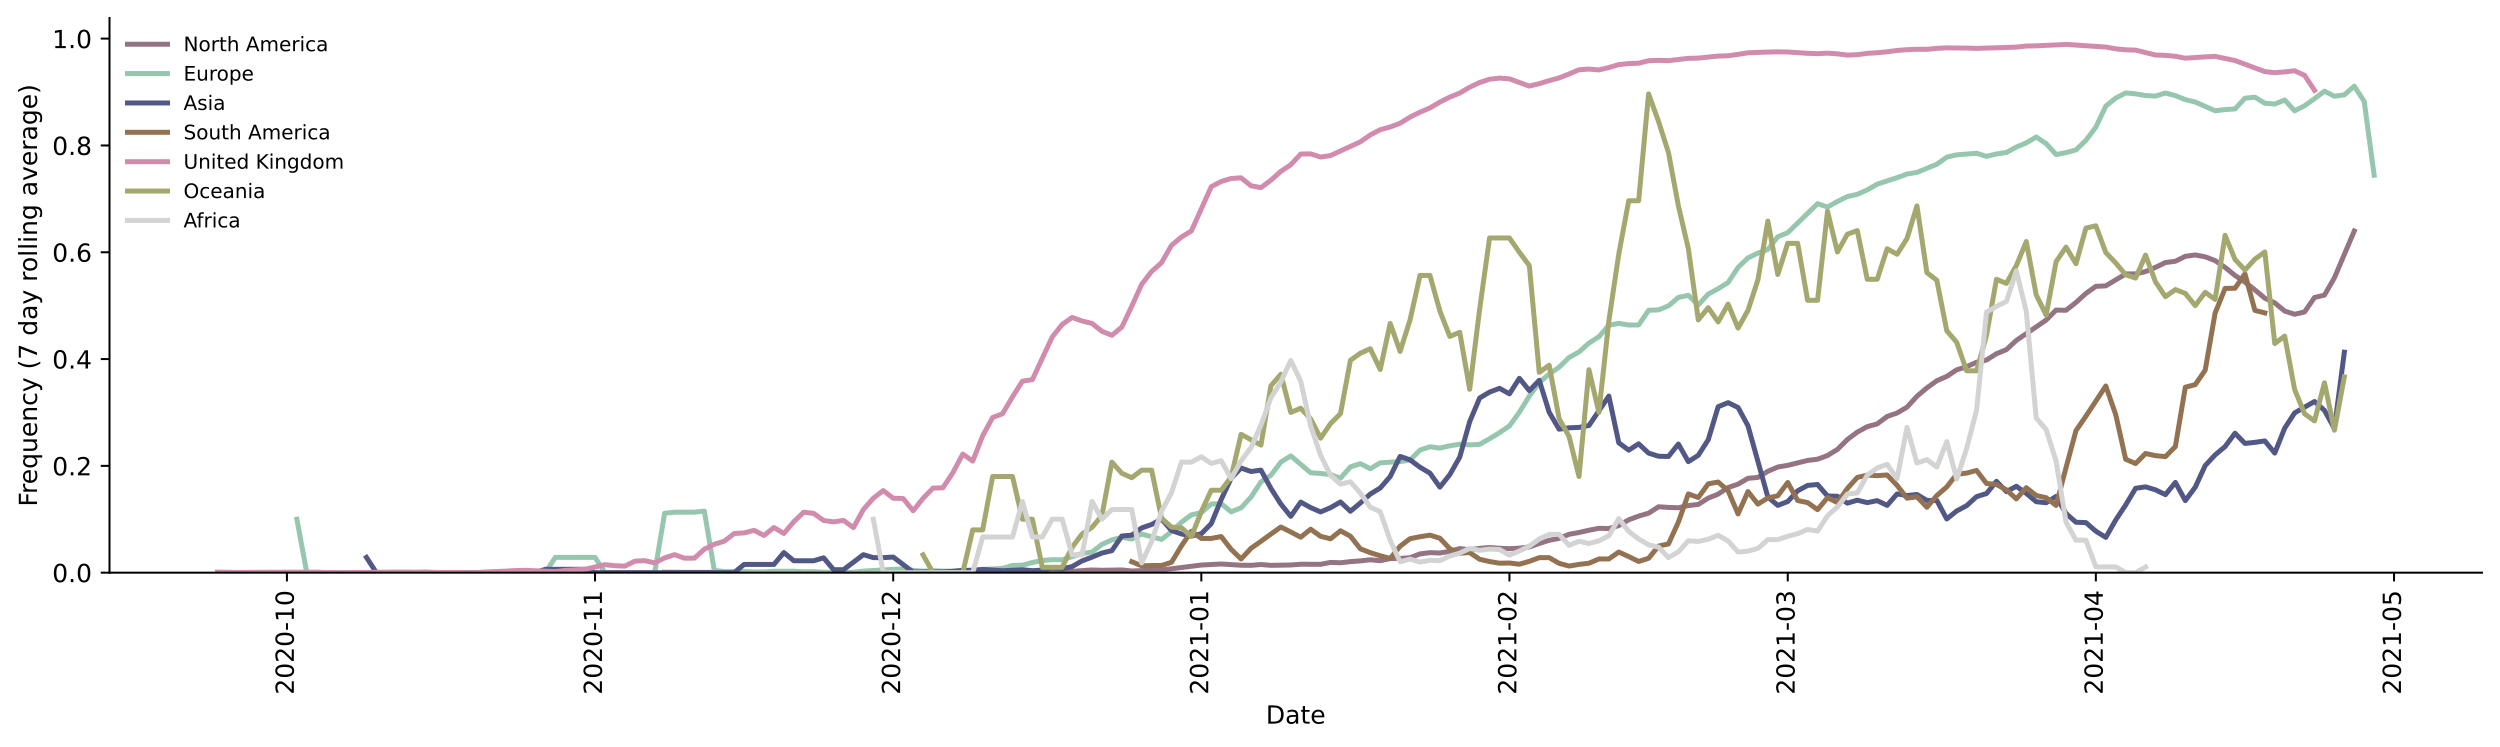 <?xml version="1.0" encoding="utf-8" standalone="no"?>
<!DOCTYPE svg PUBLIC "-//W3C//DTD SVG 1.1//EN"
  "http://www.w3.org/Graphics/SVG/1.1/DTD/svg11.dtd">
<!-- Created with matplotlib (https://matplotlib.org/) -->
<svg height="298.621pt" version="1.1" viewBox="0 0 999.581 298.621" width="999.581pt" xmlns="http://www.w3.org/2000/svg" xmlns:xlink="http://www.w3.org/1999/xlink">
 <defs>
  <style type="text/css">*{stroke-linecap:butt;stroke-linejoin:round;}</style>
 </defs>
 <g id="figure_1">
  <g id="patch_1">
   <path d="M 0 298.621 
L 999.581 298.621 
L 999.581 0 
L 0 0 
z
" style="fill:#ffffff;"/>
  </g>
  <g id="axes_1">
   <g id="patch_2">
    <path d="M 43.781 228.96 
L 992.381 228.96 
L 992.381 7.2 
L 43.781 7.2 
z
" style="fill:#ffffff;"/>
   </g>
   <g id="matplotlib.axis_1">
    <g id="xtick_1">
     <g id="line2d_1">
      <defs>
       <path d="M 0 0 
L 0 3.5 
" id="m3597006c45" style="stroke:#000000;stroke-width:0.8;"/>
      </defs>
      <g>
       <use style="stroke:#000000;stroke-width:0.8;" x="114.718" xlink:href="#m3597006c45" y="228.96"/>
      </g>
     </g>
     <g id="text_1">
      <!-- 2020-10 -->
      <g transform="translate(117.477 277.743)rotate(-90)scale(0.1 -0.1)">
       <defs>
        <path d="M 19.188 8.297 
L 53.609 8.297 
L 53.609 0 
L 7.328 0 
L 7.328 8.297 
Q 12.938 14.109 22.625 23.891 
Q 32.328 33.688 34.812 36.531 
Q 39.547 41.844 41.422 45.531 
Q 43.312 49.219 43.312 52.781 
Q 43.312 58.594 39.234 62.25 
Q 35.156 65.922 28.609 65.922 
Q 23.969 65.922 18.812 64.312 
Q 13.672 62.703 7.812 59.422 
L 7.812 69.391 
Q 13.766 71.781 18.938 73 
Q 24.125 74.219 28.422 74.219 
Q 39.75 74.219 46.484 68.547 
Q 53.219 62.891 53.219 53.422 
Q 53.219 48.922 51.531 44.891 
Q 49.859 40.875 45.406 35.406 
Q 44.188 33.984 37.641 27.219 
Q 31.109 20.453 19.188 8.297 
z
" id="DejaVuSans-50"/>
        <path d="M 31.781 66.406 
Q 24.172 66.406 20.328 58.906 
Q 16.5 51.422 16.5 36.375 
Q 16.5 21.391 20.328 13.891 
Q 24.172 6.391 31.781 6.391 
Q 39.453 6.391 43.281 13.891 
Q 47.125 21.391 47.125 36.375 
Q 47.125 51.422 43.281 58.906 
Q 39.453 66.406 31.781 66.406 
z
M 31.781 74.219 
Q 44.047 74.219 50.516 64.516 
Q 56.984 54.828 56.984 36.375 
Q 56.984 17.969 50.516 8.266 
Q 44.047 -1.422 31.781 -1.422 
Q 19.531 -1.422 13.062 8.266 
Q 6.594 17.969 6.594 36.375 
Q 6.594 54.828 13.062 64.516 
Q 19.531 74.219 31.781 74.219 
z
" id="DejaVuSans-48"/>
        <path d="M 4.891 31.391 
L 31.203 31.391 
L 31.203 23.391 
L 4.891 23.391 
z
" id="DejaVuSans-45"/>
        <path d="M 12.406 8.297 
L 28.516 8.297 
L 28.516 63.922 
L 10.984 60.406 
L 10.984 69.391 
L 28.422 72.906 
L 38.281 72.906 
L 38.281 8.297 
L 54.391 8.297 
L 54.391 0 
L 12.406 0 
z
" id="DejaVuSans-49"/>
       </defs>
       <use xlink:href="#DejaVuSans-50"/>
       <use x="63.623" xlink:href="#DejaVuSans-48"/>
       <use x="127.246" xlink:href="#DejaVuSans-50"/>
       <use x="190.869" xlink:href="#DejaVuSans-48"/>
       <use x="254.492" xlink:href="#DejaVuSans-45"/>
       <use x="290.576" xlink:href="#DejaVuSans-49"/>
       <use x="354.199" xlink:href="#DejaVuSans-48"/>
      </g>
     </g>
    </g>
    <g id="xtick_2">
     <g id="line2d_2">
      <g>
       <use style="stroke:#000000;stroke-width:0.8;" x="237.912" xlink:href="#m3597006c45" y="228.96"/>
      </g>
     </g>
     <g id="text_2">
      <!-- 2020-11 -->
      <g transform="translate(240.672 277.743)rotate(-90)scale(0.1 -0.1)">
       <use xlink:href="#DejaVuSans-50"/>
       <use x="63.623" xlink:href="#DejaVuSans-48"/>
       <use x="127.246" xlink:href="#DejaVuSans-50"/>
       <use x="190.869" xlink:href="#DejaVuSans-48"/>
       <use x="254.492" xlink:href="#DejaVuSans-45"/>
       <use x="290.576" xlink:href="#DejaVuSans-49"/>
       <use x="354.199" xlink:href="#DejaVuSans-49"/>
      </g>
     </g>
    </g>
    <g id="xtick_3">
     <g id="line2d_3">
      <g>
       <use style="stroke:#000000;stroke-width:0.8;" x="357.133" xlink:href="#m3597006c45" y="228.96"/>
      </g>
     </g>
     <g id="text_3">
      <!-- 2020-12 -->
      <g transform="translate(359.893 277.743)rotate(-90)scale(0.1 -0.1)">
       <use xlink:href="#DejaVuSans-50"/>
       <use x="63.623" xlink:href="#DejaVuSans-48"/>
       <use x="127.246" xlink:href="#DejaVuSans-50"/>
       <use x="190.869" xlink:href="#DejaVuSans-48"/>
       <use x="254.492" xlink:href="#DejaVuSans-45"/>
       <use x="290.576" xlink:href="#DejaVuSans-49"/>
       <use x="354.199" xlink:href="#DejaVuSans-50"/>
      </g>
     </g>
    </g>
    <g id="xtick_4">
     <g id="line2d_4">
      <g>
       <use style="stroke:#000000;stroke-width:0.8;" x="480.328" xlink:href="#m3597006c45" y="228.96"/>
      </g>
     </g>
     <g id="text_4">
      <!-- 2021-01 -->
      <g transform="translate(483.087 277.743)rotate(-90)scale(0.1 -0.1)">
       <use xlink:href="#DejaVuSans-50"/>
       <use x="63.623" xlink:href="#DejaVuSans-48"/>
       <use x="127.246" xlink:href="#DejaVuSans-50"/>
       <use x="190.869" xlink:href="#DejaVuSans-49"/>
       <use x="254.492" xlink:href="#DejaVuSans-45"/>
       <use x="290.576" xlink:href="#DejaVuSans-48"/>
       <use x="354.199" xlink:href="#DejaVuSans-49"/>
      </g>
     </g>
    </g>
    <g id="xtick_5">
     <g id="line2d_5">
      <g>
       <use style="stroke:#000000;stroke-width:0.8;" x="603.523" xlink:href="#m3597006c45" y="228.96"/>
      </g>
     </g>
     <g id="text_5">
      <!-- 2021-02 -->
      <g transform="translate(606.282 277.743)rotate(-90)scale(0.1 -0.1)">
       <use xlink:href="#DejaVuSans-50"/>
       <use x="63.623" xlink:href="#DejaVuSans-48"/>
       <use x="127.246" xlink:href="#DejaVuSans-50"/>
       <use x="190.869" xlink:href="#DejaVuSans-49"/>
       <use x="254.492" xlink:href="#DejaVuSans-45"/>
       <use x="290.576" xlink:href="#DejaVuSans-48"/>
       <use x="354.199" xlink:href="#DejaVuSans-50"/>
      </g>
     </g>
    </g>
    <g id="xtick_6">
     <g id="line2d_6">
      <g>
       <use style="stroke:#000000;stroke-width:0.8;" x="714.796" xlink:href="#m3597006c45" y="228.96"/>
      </g>
     </g>
     <g id="text_6">
      <!-- 2021-03 -->
      <g transform="translate(717.555 277.743)rotate(-90)scale(0.1 -0.1)">
       <defs>
        <path d="M 40.578 39.312 
Q 47.656 37.797 51.625 33 
Q 55.609 28.219 55.609 21.188 
Q 55.609 10.406 48.188 4.484 
Q 40.766 -1.422 27.094 -1.422 
Q 22.516 -1.422 17.656 -0.516 
Q 12.797 0.391 7.625 2.203 
L 7.625 11.719 
Q 11.719 9.328 16.594 8.109 
Q 21.484 6.891 26.812 6.891 
Q 36.078 6.891 40.938 10.547 
Q 45.797 14.203 45.797 21.188 
Q 45.797 27.641 41.281 31.266 
Q 36.766 34.906 28.719 34.906 
L 20.219 34.906 
L 20.219 43.016 
L 29.109 43.016 
Q 36.375 43.016 40.234 45.922 
Q 44.094 48.828 44.094 54.297 
Q 44.094 59.906 40.109 62.906 
Q 36.141 65.922 28.719 65.922 
Q 24.656 65.922 20.016 65.031 
Q 15.375 64.156 9.812 62.312 
L 9.812 71.094 
Q 15.438 72.656 20.344 73.438 
Q 25.25 74.219 29.594 74.219 
Q 40.828 74.219 47.359 69.109 
Q 53.906 64.016 53.906 55.328 
Q 53.906 49.266 50.438 45.094 
Q 46.969 40.922 40.578 39.312 
z
" id="DejaVuSans-51"/>
       </defs>
       <use xlink:href="#DejaVuSans-50"/>
       <use x="63.623" xlink:href="#DejaVuSans-48"/>
       <use x="127.246" xlink:href="#DejaVuSans-50"/>
       <use x="190.869" xlink:href="#DejaVuSans-49"/>
       <use x="254.492" xlink:href="#DejaVuSans-45"/>
       <use x="290.576" xlink:href="#DejaVuSans-48"/>
       <use x="354.199" xlink:href="#DejaVuSans-51"/>
      </g>
     </g>
    </g>
    <g id="xtick_7">
     <g id="line2d_7">
      <g>
       <use style="stroke:#000000;stroke-width:0.8;" x="837.99" xlink:href="#m3597006c45" y="228.96"/>
      </g>
     </g>
     <g id="text_7">
      <!-- 2021-04 -->
      <g transform="translate(840.75 277.743)rotate(-90)scale(0.1 -0.1)">
       <defs>
        <path d="M 37.797 64.312 
L 12.891 25.391 
L 37.797 25.391 
z
M 35.203 72.906 
L 47.609 72.906 
L 47.609 25.391 
L 58.016 25.391 
L 58.016 17.188 
L 47.609 17.188 
L 47.609 0 
L 37.797 0 
L 37.797 17.188 
L 4.891 17.188 
L 4.891 26.703 
z
" id="DejaVuSans-52"/>
       </defs>
       <use xlink:href="#DejaVuSans-50"/>
       <use x="63.623" xlink:href="#DejaVuSans-48"/>
       <use x="127.246" xlink:href="#DejaVuSans-50"/>
       <use x="190.869" xlink:href="#DejaVuSans-49"/>
       <use x="254.492" xlink:href="#DejaVuSans-45"/>
       <use x="290.576" xlink:href="#DejaVuSans-48"/>
       <use x="354.199" xlink:href="#DejaVuSans-52"/>
      </g>
     </g>
    </g>
    <g id="xtick_8">
     <g id="line2d_8">
      <g>
       <use style="stroke:#000000;stroke-width:0.8;" x="957.211" xlink:href="#m3597006c45" y="228.96"/>
      </g>
     </g>
     <g id="text_8">
      <!-- 2021-05 -->
      <g transform="translate(959.97 277.743)rotate(-90)scale(0.1 -0.1)">
       <defs>
        <path d="M 10.797 72.906 
L 49.516 72.906 
L 49.516 64.594 
L 19.828 64.594 
L 19.828 46.734 
Q 21.969 47.469 24.109 47.828 
Q 26.266 48.188 28.422 48.188 
Q 40.625 48.188 47.75 41.5 
Q 54.891 34.812 54.891 23.391 
Q 54.891 11.625 47.562 5.094 
Q 40.234 -1.422 26.906 -1.422 
Q 22.312 -1.422 17.547 -0.641 
Q 12.797 0.141 7.719 1.703 
L 7.719 11.625 
Q 12.109 9.234 16.797 8.062 
Q 21.484 6.891 26.703 6.891 
Q 35.156 6.891 40.078 11.328 
Q 45.016 15.766 45.016 23.391 
Q 45.016 31 40.078 35.438 
Q 35.156 39.891 26.703 39.891 
Q 22.75 39.891 18.812 39.016 
Q 14.891 38.141 10.797 36.281 
z
" id="DejaVuSans-53"/>
       </defs>
       <use xlink:href="#DejaVuSans-50"/>
       <use x="63.623" xlink:href="#DejaVuSans-48"/>
       <use x="127.246" xlink:href="#DejaVuSans-50"/>
       <use x="190.869" xlink:href="#DejaVuSans-49"/>
       <use x="254.492" xlink:href="#DejaVuSans-45"/>
       <use x="290.576" xlink:href="#DejaVuSans-48"/>
       <use x="354.199" xlink:href="#DejaVuSans-53"/>
      </g>
     </g>
    </g>
    <g id="text_9">
     <!-- Date -->
     <g transform="translate(506.13 289.341)scale(0.1 -0.1)">
      <defs>
       <path d="M 19.672 64.797 
L 19.672 8.109 
L 31.594 8.109 
Q 46.688 8.109 53.688 14.938 
Q 60.688 21.781 60.688 36.531 
Q 60.688 51.172 53.688 57.984 
Q 46.688 64.797 31.594 64.797 
z
M 9.812 72.906 
L 30.078 72.906 
Q 51.266 72.906 61.172 64.094 
Q 71.094 55.281 71.094 36.531 
Q 71.094 17.672 61.125 8.828 
Q 51.172 0 30.078 0 
L 9.812 0 
z
" id="DejaVuSans-68"/>
       <path d="M 34.281 27.484 
Q 23.391 27.484 19.188 25 
Q 14.984 22.516 14.984 16.5 
Q 14.984 11.719 18.141 8.906 
Q 21.297 6.109 26.703 6.109 
Q 34.188 6.109 38.703 11.406 
Q 43.219 16.703 43.219 25.484 
L 43.219 27.484 
z
M 52.203 31.203 
L 52.203 0 
L 43.219 0 
L 43.219 8.297 
Q 40.141 3.328 35.547 0.953 
Q 30.953 -1.422 24.312 -1.422 
Q 15.922 -1.422 10.953 3.297 
Q 6 8.016 6 15.922 
Q 6 25.141 12.172 29.828 
Q 18.359 34.516 30.609 34.516 
L 43.219 34.516 
L 43.219 35.406 
Q 43.219 41.609 39.141 45 
Q 35.062 48.391 27.688 48.391 
Q 23 48.391 18.547 47.266 
Q 14.109 46.141 10.016 43.891 
L 10.016 52.203 
Q 14.938 54.109 19.578 55.047 
Q 24.219 56 28.609 56 
Q 40.484 56 46.344 49.844 
Q 52.203 43.703 52.203 31.203 
z
" id="DejaVuSans-97"/>
       <path d="M 18.312 70.219 
L 18.312 54.688 
L 36.812 54.688 
L 36.812 47.703 
L 18.312 47.703 
L 18.312 18.016 
Q 18.312 11.328 20.141 9.422 
Q 21.969 7.516 27.594 7.516 
L 36.812 7.516 
L 36.812 0 
L 27.594 0 
Q 17.188 0 13.234 3.875 
Q 9.281 7.766 9.281 18.016 
L 9.281 47.703 
L 2.688 47.703 
L 2.688 54.688 
L 9.281 54.688 
L 9.281 70.219 
z
" id="DejaVuSans-116"/>
       <path d="M 56.203 29.594 
L 56.203 25.203 
L 14.891 25.203 
Q 15.484 15.922 20.484 11.062 
Q 25.484 6.203 34.422 6.203 
Q 39.594 6.203 44.453 7.469 
Q 49.312 8.734 54.109 11.281 
L 54.109 2.781 
Q 49.266 0.734 44.188 -0.344 
Q 39.109 -1.422 33.891 -1.422 
Q 20.797 -1.422 13.156 6.188 
Q 5.516 13.812 5.516 26.812 
Q 5.516 40.234 12.766 48.109 
Q 20.016 56 32.328 56 
Q 43.359 56 49.781 48.891 
Q 56.203 41.797 56.203 29.594 
z
M 47.219 32.234 
Q 47.125 39.594 43.094 43.984 
Q 39.062 48.391 32.422 48.391 
Q 24.906 48.391 20.391 44.141 
Q 15.875 39.891 15.188 32.172 
z
" id="DejaVuSans-101"/>
      </defs>
      <use xlink:href="#DejaVuSans-68"/>
      <use x="77.002" xlink:href="#DejaVuSans-97"/>
      <use x="138.281" xlink:href="#DejaVuSans-116"/>
      <use x="177.49" xlink:href="#DejaVuSans-101"/>
     </g>
    </g>
   </g>
   <g id="matplotlib.axis_2">
    <g id="ytick_1">
     <g id="line2d_9">
      <defs>
       <path d="M 0 0 
L -3.5 0 
" id="m39639021b3" style="stroke:#000000;stroke-width:0.8;"/>
      </defs>
      <g>
       <use style="stroke:#000000;stroke-width:0.8;" x="43.781" xlink:href="#m39639021b3" y="228.96"/>
      </g>
     </g>
     <g id="text_10">
      <!-- 0.0 -->
      <g transform="translate(20.878 232.759)scale(0.1 -0.1)">
       <defs>
        <path d="M 10.688 12.406 
L 21 12.406 
L 21 0 
L 10.688 0 
z
" id="DejaVuSans-46"/>
       </defs>
       <use xlink:href="#DejaVuSans-48"/>
       <use x="63.623" xlink:href="#DejaVuSans-46"/>
       <use x="95.41" xlink:href="#DejaVuSans-48"/>
      </g>
     </g>
    </g>
    <g id="ytick_2">
     <g id="line2d_10">
      <g>
       <use style="stroke:#000000;stroke-width:0.8;" x="43.781" xlink:href="#m39639021b3" y="186.257"/>
      </g>
     </g>
     <g id="text_11">
      <!-- 0.2 -->
      <g transform="translate(20.878 190.057)scale(0.1 -0.1)">
       <use xlink:href="#DejaVuSans-48"/>
       <use x="63.623" xlink:href="#DejaVuSans-46"/>
       <use x="95.41" xlink:href="#DejaVuSans-50"/>
      </g>
     </g>
    </g>
    <g id="ytick_3">
     <g id="line2d_11">
      <g>
       <use style="stroke:#000000;stroke-width:0.8;" x="43.781" xlink:href="#m39639021b3" y="143.555"/>
      </g>
     </g>
     <g id="text_12">
      <!-- 0.4 -->
      <g transform="translate(20.878 147.354)scale(0.1 -0.1)">
       <use xlink:href="#DejaVuSans-48"/>
       <use x="63.623" xlink:href="#DejaVuSans-46"/>
       <use x="95.41" xlink:href="#DejaVuSans-52"/>
      </g>
     </g>
    </g>
    <g id="ytick_4">
     <g id="line2d_12">
      <g>
       <use style="stroke:#000000;stroke-width:0.8;" x="43.781" xlink:href="#m39639021b3" y="100.852"/>
      </g>
     </g>
     <g id="text_13">
      <!-- 0.6 -->
      <g transform="translate(20.878 104.651)scale(0.1 -0.1)">
       <defs>
        <path d="M 33.016 40.375 
Q 26.375 40.375 22.484 35.828 
Q 18.609 31.297 18.609 23.391 
Q 18.609 15.531 22.484 10.953 
Q 26.375 6.391 33.016 6.391 
Q 39.656 6.391 43.531 10.953 
Q 47.406 15.531 47.406 23.391 
Q 47.406 31.297 43.531 35.828 
Q 39.656 40.375 33.016 40.375 
z
M 52.594 71.297 
L 52.594 62.312 
Q 48.875 64.062 45.094 64.984 
Q 41.312 65.922 37.594 65.922 
Q 27.828 65.922 22.672 59.328 
Q 17.531 52.734 16.797 39.406 
Q 19.672 43.656 24.016 45.922 
Q 28.375 48.188 33.594 48.188 
Q 44.578 48.188 50.953 41.516 
Q 57.328 34.859 57.328 23.391 
Q 57.328 12.156 50.688 5.359 
Q 44.047 -1.422 33.016 -1.422 
Q 20.359 -1.422 13.672 8.266 
Q 6.984 17.969 6.984 36.375 
Q 6.984 53.656 15.188 63.938 
Q 23.391 74.219 37.203 74.219 
Q 40.922 74.219 44.703 73.484 
Q 48.484 72.75 52.594 71.297 
z
" id="DejaVuSans-54"/>
       </defs>
       <use xlink:href="#DejaVuSans-48"/>
       <use x="63.623" xlink:href="#DejaVuSans-46"/>
       <use x="95.41" xlink:href="#DejaVuSans-54"/>
      </g>
     </g>
    </g>
    <g id="ytick_5">
     <g id="line2d_13">
      <g>
       <use style="stroke:#000000;stroke-width:0.8;" x="43.781" xlink:href="#m39639021b3" y="58.149"/>
      </g>
     </g>
     <g id="text_14">
      <!-- 0.8 -->
      <g transform="translate(20.878 61.949)scale(0.1 -0.1)">
       <defs>
        <path d="M 31.781 34.625 
Q 24.75 34.625 20.719 30.859 
Q 16.703 27.094 16.703 20.516 
Q 16.703 13.922 20.719 10.156 
Q 24.75 6.391 31.781 6.391 
Q 38.812 6.391 42.859 10.172 
Q 46.922 13.969 46.922 20.516 
Q 46.922 27.094 42.891 30.859 
Q 38.875 34.625 31.781 34.625 
z
M 21.922 38.812 
Q 15.578 40.375 12.031 44.719 
Q 8.5 49.078 8.5 55.328 
Q 8.5 64.062 14.719 69.141 
Q 20.953 74.219 31.781 74.219 
Q 42.672 74.219 48.875 69.141 
Q 55.078 64.062 55.078 55.328 
Q 55.078 49.078 51.531 44.719 
Q 48 40.375 41.703 38.812 
Q 48.828 37.156 52.797 32.312 
Q 56.781 27.484 56.781 20.516 
Q 56.781 9.906 50.312 4.234 
Q 43.844 -1.422 31.781 -1.422 
Q 19.734 -1.422 13.25 4.234 
Q 6.781 9.906 6.781 20.516 
Q 6.781 27.484 10.781 32.312 
Q 14.797 37.156 21.922 38.812 
z
M 18.312 54.391 
Q 18.312 48.734 21.844 45.562 
Q 25.391 42.391 31.781 42.391 
Q 38.141 42.391 41.719 45.562 
Q 45.312 48.734 45.312 54.391 
Q 45.312 60.062 41.719 63.234 
Q 38.141 66.406 31.781 66.406 
Q 25.391 66.406 21.844 63.234 
Q 18.312 60.062 18.312 54.391 
z
" id="DejaVuSans-56"/>
       </defs>
       <use xlink:href="#DejaVuSans-48"/>
       <use x="63.623" xlink:href="#DejaVuSans-46"/>
       <use x="95.41" xlink:href="#DejaVuSans-56"/>
      </g>
     </g>
    </g>
    <g id="ytick_6">
     <g id="line2d_14">
      <g>
       <use style="stroke:#000000;stroke-width:0.8;" x="43.781" xlink:href="#m39639021b3" y="15.447"/>
      </g>
     </g>
     <g id="text_15">
      <!-- 1.0 -->
      <g transform="translate(20.878 19.246)scale(0.1 -0.1)">
       <use xlink:href="#DejaVuSans-49"/>
       <use x="63.623" xlink:href="#DejaVuSans-46"/>
       <use x="95.41" xlink:href="#DejaVuSans-48"/>
      </g>
     </g>
    </g>
    <g id="text_16">
     <!-- Frequency (7 day rolling average) -->
     <g transform="translate(14.798 202.529)rotate(-90)scale(0.1 -0.1)">
      <defs>
       <path d="M 9.812 72.906 
L 51.703 72.906 
L 51.703 64.594 
L 19.672 64.594 
L 19.672 43.109 
L 48.578 43.109 
L 48.578 34.812 
L 19.672 34.812 
L 19.672 0 
L 9.812 0 
z
" id="DejaVuSans-70"/>
       <path d="M 41.109 46.297 
Q 39.594 47.172 37.812 47.578 
Q 36.031 48 33.891 48 
Q 26.266 48 22.188 43.047 
Q 18.109 38.094 18.109 28.812 
L 18.109 0 
L 9.078 0 
L 9.078 54.688 
L 18.109 54.688 
L 18.109 46.188 
Q 20.953 51.172 25.484 53.578 
Q 30.031 56 36.531 56 
Q 37.453 56 38.578 55.875 
Q 39.703 55.766 41.062 55.516 
z
" id="DejaVuSans-114"/>
       <path d="M 14.797 27.297 
Q 14.797 17.391 18.875 11.75 
Q 22.953 6.109 30.078 6.109 
Q 37.203 6.109 41.297 11.75 
Q 45.406 17.391 45.406 27.297 
Q 45.406 37.203 41.297 42.844 
Q 37.203 48.484 30.078 48.484 
Q 22.953 48.484 18.875 42.844 
Q 14.797 37.203 14.797 27.297 
z
M 45.406 8.203 
Q 42.578 3.328 38.25 0.953 
Q 33.938 -1.422 27.875 -1.422 
Q 17.969 -1.422 11.734 6.484 
Q 5.516 14.406 5.516 27.297 
Q 5.516 40.188 11.734 48.094 
Q 17.969 56 27.875 56 
Q 33.938 56 38.25 53.625 
Q 42.578 51.266 45.406 46.391 
L 45.406 54.688 
L 54.391 54.688 
L 54.391 -20.797 
L 45.406 -20.797 
z
" id="DejaVuSans-113"/>
       <path d="M 8.5 21.578 
L 8.5 54.688 
L 17.484 54.688 
L 17.484 21.922 
Q 17.484 14.156 20.5 10.266 
Q 23.531 6.391 29.594 6.391 
Q 36.859 6.391 41.078 11.031 
Q 45.312 15.672 45.312 23.688 
L 45.312 54.688 
L 54.297 54.688 
L 54.297 0 
L 45.312 0 
L 45.312 8.406 
Q 42.047 3.422 37.719 1 
Q 33.406 -1.422 27.688 -1.422 
Q 18.266 -1.422 13.375 4.438 
Q 8.5 10.297 8.5 21.578 
z
M 31.109 56 
z
" id="DejaVuSans-117"/>
       <path d="M 54.891 33.016 
L 54.891 0 
L 45.906 0 
L 45.906 32.719 
Q 45.906 40.484 42.875 44.328 
Q 39.844 48.188 33.797 48.188 
Q 26.516 48.188 22.312 43.547 
Q 18.109 38.922 18.109 30.906 
L 18.109 0 
L 9.078 0 
L 9.078 54.688 
L 18.109 54.688 
L 18.109 46.188 
Q 21.344 51.125 25.703 53.562 
Q 30.078 56 35.797 56 
Q 45.219 56 50.047 50.172 
Q 54.891 44.344 54.891 33.016 
z
" id="DejaVuSans-110"/>
       <path d="M 48.781 52.594 
L 48.781 44.188 
Q 44.969 46.297 41.141 47.344 
Q 37.312 48.391 33.406 48.391 
Q 24.656 48.391 19.812 42.844 
Q 14.984 37.312 14.984 27.297 
Q 14.984 17.281 19.812 11.734 
Q 24.656 6.203 33.406 6.203 
Q 37.312 6.203 41.141 7.25 
Q 44.969 8.297 48.781 10.406 
L 48.781 2.094 
Q 45.016 0.344 40.984 -0.531 
Q 36.969 -1.422 32.422 -1.422 
Q 20.062 -1.422 12.781 6.344 
Q 5.516 14.109 5.516 27.297 
Q 5.516 40.672 12.859 48.328 
Q 20.219 56 33.016 56 
Q 37.156 56 41.109 55.141 
Q 45.062 54.297 48.781 52.594 
z
" id="DejaVuSans-99"/>
       <path d="M 32.172 -5.078 
Q 28.375 -14.844 24.75 -17.812 
Q 21.141 -20.797 15.094 -20.797 
L 7.906 -20.797 
L 7.906 -13.281 
L 13.188 -13.281 
Q 16.891 -13.281 18.938 -11.516 
Q 21 -9.766 23.484 -3.219 
L 25.094 0.875 
L 2.984 54.688 
L 12.5 54.688 
L 29.594 11.922 
L 46.688 54.688 
L 56.203 54.688 
z
" id="DejaVuSans-121"/>
       <path id="DejaVuSans-32"/>
       <path d="M 31 75.875 
Q 24.469 64.656 21.281 53.656 
Q 18.109 42.672 18.109 31.391 
Q 18.109 20.125 21.312 9.062 
Q 24.516 -2 31 -13.188 
L 23.188 -13.188 
Q 15.875 -1.703 12.234 9.375 
Q 8.594 20.453 8.594 31.391 
Q 8.594 42.281 12.203 53.312 
Q 15.828 64.359 23.188 75.875 
z
" id="DejaVuSans-40"/>
       <path d="M 8.203 72.906 
L 55.078 72.906 
L 55.078 68.703 
L 28.609 0 
L 18.312 0 
L 43.219 64.594 
L 8.203 64.594 
z
" id="DejaVuSans-55"/>
       <path d="M 45.406 46.391 
L 45.406 75.984 
L 54.391 75.984 
L 54.391 0 
L 45.406 0 
L 45.406 8.203 
Q 42.578 3.328 38.25 0.953 
Q 33.938 -1.422 27.875 -1.422 
Q 17.969 -1.422 11.734 6.484 
Q 5.516 14.406 5.516 27.297 
Q 5.516 40.188 11.734 48.094 
Q 17.969 56 27.875 56 
Q 33.938 56 38.25 53.625 
Q 42.578 51.266 45.406 46.391 
z
M 14.797 27.297 
Q 14.797 17.391 18.875 11.75 
Q 22.953 6.109 30.078 6.109 
Q 37.203 6.109 41.297 11.75 
Q 45.406 17.391 45.406 27.297 
Q 45.406 37.203 41.297 42.844 
Q 37.203 48.484 30.078 48.484 
Q 22.953 48.484 18.875 42.844 
Q 14.797 37.203 14.797 27.297 
z
" id="DejaVuSans-100"/>
       <path d="M 30.609 48.391 
Q 23.391 48.391 19.188 42.75 
Q 14.984 37.109 14.984 27.297 
Q 14.984 17.484 19.156 11.844 
Q 23.344 6.203 30.609 6.203 
Q 37.797 6.203 41.984 11.859 
Q 46.188 17.531 46.188 27.297 
Q 46.188 37.016 41.984 42.703 
Q 37.797 48.391 30.609 48.391 
z
M 30.609 56 
Q 42.328 56 49.016 48.375 
Q 55.719 40.766 55.719 27.297 
Q 55.719 13.875 49.016 6.219 
Q 42.328 -1.422 30.609 -1.422 
Q 18.844 -1.422 12.172 6.219 
Q 5.516 13.875 5.516 27.297 
Q 5.516 40.766 12.172 48.375 
Q 18.844 56 30.609 56 
z
" id="DejaVuSans-111"/>
       <path d="M 9.422 75.984 
L 18.406 75.984 
L 18.406 0 
L 9.422 0 
z
" id="DejaVuSans-108"/>
       <path d="M 9.422 54.688 
L 18.406 54.688 
L 18.406 0 
L 9.422 0 
z
M 9.422 75.984 
L 18.406 75.984 
L 18.406 64.594 
L 9.422 64.594 
z
" id="DejaVuSans-105"/>
       <path d="M 45.406 27.984 
Q 45.406 37.75 41.375 43.109 
Q 37.359 48.484 30.078 48.484 
Q 22.859 48.484 18.828 43.109 
Q 14.797 37.75 14.797 27.984 
Q 14.797 18.266 18.828 12.891 
Q 22.859 7.516 30.078 7.516 
Q 37.359 7.516 41.375 12.891 
Q 45.406 18.266 45.406 27.984 
z
M 54.391 6.781 
Q 54.391 -7.172 48.188 -13.984 
Q 42 -20.797 29.203 -20.797 
Q 24.469 -20.797 20.266 -20.094 
Q 16.062 -19.391 12.109 -17.922 
L 12.109 -9.188 
Q 16.062 -11.328 19.922 -12.344 
Q 23.781 -13.375 27.781 -13.375 
Q 36.625 -13.375 41.016 -8.766 
Q 45.406 -4.156 45.406 5.172 
L 45.406 9.625 
Q 42.625 4.781 38.281 2.391 
Q 33.938 0 27.875 0 
Q 17.828 0 11.672 7.656 
Q 5.516 15.328 5.516 27.984 
Q 5.516 40.672 11.672 48.328 
Q 17.828 56 27.875 56 
Q 33.938 56 38.281 53.609 
Q 42.625 51.219 45.406 46.391 
L 45.406 54.688 
L 54.391 54.688 
z
" id="DejaVuSans-103"/>
       <path d="M 2.984 54.688 
L 12.5 54.688 
L 29.594 8.797 
L 46.688 54.688 
L 56.203 54.688 
L 35.688 0 
L 23.484 0 
z
" id="DejaVuSans-118"/>
       <path d="M 8.016 75.875 
L 15.828 75.875 
Q 23.141 64.359 26.781 53.312 
Q 30.422 42.281 30.422 31.391 
Q 30.422 20.453 26.781 9.375 
Q 23.141 -1.703 15.828 -13.188 
L 8.016 -13.188 
Q 14.5 -2 17.703 9.062 
Q 20.906 20.125 20.906 31.391 
Q 20.906 42.672 17.703 53.656 
Q 14.5 64.656 8.016 75.875 
z
" id="DejaVuSans-41"/>
      </defs>
      <use xlink:href="#DejaVuSans-70"/>
      <use x="50.27" xlink:href="#DejaVuSans-114"/>
      <use x="89.133" xlink:href="#DejaVuSans-101"/>
      <use x="150.656" xlink:href="#DejaVuSans-113"/>
      <use x="214.133" xlink:href="#DejaVuSans-117"/>
      <use x="277.512" xlink:href="#DejaVuSans-101"/>
      <use x="339.035" xlink:href="#DejaVuSans-110"/>
      <use x="402.414" xlink:href="#DejaVuSans-99"/>
      <use x="457.395" xlink:href="#DejaVuSans-121"/>
      <use x="516.574" xlink:href="#DejaVuSans-32"/>
      <use x="548.361" xlink:href="#DejaVuSans-40"/>
      <use x="587.375" xlink:href="#DejaVuSans-55"/>
      <use x="650.998" xlink:href="#DejaVuSans-32"/>
      <use x="682.785" xlink:href="#DejaVuSans-100"/>
      <use x="746.262" xlink:href="#DejaVuSans-97"/>
      <use x="807.541" xlink:href="#DejaVuSans-121"/>
      <use x="866.721" xlink:href="#DejaVuSans-32"/>
      <use x="898.508" xlink:href="#DejaVuSans-114"/>
      <use x="937.371" xlink:href="#DejaVuSans-111"/>
      <use x="998.553" xlink:href="#DejaVuSans-108"/>
      <use x="1026.336" xlink:href="#DejaVuSans-108"/>
      <use x="1054.119" xlink:href="#DejaVuSans-105"/>
      <use x="1081.902" xlink:href="#DejaVuSans-110"/>
      <use x="1145.281" xlink:href="#DejaVuSans-103"/>
      <use x="1208.758" xlink:href="#DejaVuSans-32"/>
      <use x="1240.545" xlink:href="#DejaVuSans-97"/>
      <use x="1301.824" xlink:href="#DejaVuSans-118"/>
      <use x="1361.004" xlink:href="#DejaVuSans-101"/>
      <use x="1422.527" xlink:href="#DejaVuSans-114"/>
      <use x="1463.641" xlink:href="#DejaVuSans-97"/>
      <use x="1524.92" xlink:href="#DejaVuSans-103"/>
      <use x="1588.396" xlink:href="#DejaVuSans-101"/>
      <use x="1649.92" xlink:href="#DejaVuSans-41"/>
     </g>
    </g>
   </g>
   <g id="line2d_15">
    <path clip-path="url(#p477009ed97)" d="M 265.731 228.817 
L 277.653 228.86 
L 416.744 228.855 
L 424.692 228.554 
L 428.666 228.444 
L 436.614 227.886 
L 440.588 228.023 
L 448.536 227.878 
L 452.51 228.301 
L 460.458 227.995 
L 464.432 227.916 
L 480.328 225.916 
L 488.276 225.502 
L 496.224 226.001 
L 500.198 226.041 
L 504.172 225.714 
L 508.146 226.043 
L 516.094 225.9 
L 520.068 225.602 
L 528.016 225.627 
L 531.99 224.872 
L 535.964 225.009 
L 539.938 224.555 
L 543.912 224.268 
L 547.886 223.816 
L 551.86 224.199 
L 555.834 223.334 
L 559.809 223.282 
L 563.783 222.987 
L 567.757 221.46 
L 571.731 220.963 
L 575.705 221.105 
L 579.679 220.444 
L 583.653 219.326 
L 587.627 219.849 
L 591.601 219.241 
L 595.575 218.91 
L 599.549 219.212 
L 603.523 219.382 
L 607.497 219.169 
L 611.471 218.711 
L 615.445 217.291 
L 619.419 216.028 
L 623.393 215.255 
L 627.367 213.634 
L 631.341 212.904 
L 635.315 212.005 
L 639.289 211.238 
L 643.263 211.327 
L 647.237 210.13 
L 651.211 207.836 
L 655.185 206.348 
L 659.159 205.194 
L 663.133 202.624 
L 667.107 202.882 
L 671.081 203.026 
L 675.055 202.141 
L 679.029 201.677 
L 683.003 199.165 
L 686.977 197.558 
L 690.951 194.934 
L 694.925 193.578 
L 698.899 191.24 
L 702.873 190.898 
L 706.847 188.43 
L 710.822 186.72 
L 714.796 186.058 
L 722.744 184.094 
L 726.718 183.607 
L 730.692 182.127 
L 734.666 179.692 
L 738.64 175.733 
L 742.614 172.769 
L 746.588 170.577 
L 750.562 169.486 
L 754.536 166.51 
L 758.51 165.133 
L 762.484 162.789 
L 766.458 158.442 
L 770.432 155.081 
L 774.406 152.227 
L 778.38 150.483 
L 782.354 147.868 
L 786.328 146.614 
L 790.302 144.845 
L 794.276 143.954 
L 798.25 141.432 
L 802.224 139.789 
L 806.198 136.099 
L 818.12 127.966 
L 822.094 123.971 
L 826.068 124.059 
L 830.042 120.94 
L 834.016 117.323 
L 837.99 114.496 
L 841.964 114.292 
L 849.912 109.525 
L 853.886 109.498 
L 857.86 108.577 
L 861.834 106.904 
L 865.809 104.967 
L 869.783 104.46 
L 873.757 102.489 
L 877.731 101.94 
L 881.705 102.682 
L 885.679 104.192 
L 889.653 106.907 
L 893.627 110.136 
L 897.601 112.788 
L 901.575 115.9 
L 905.549 119.229 
L 909.523 121.107 
L 913.497 124.375 
L 917.471 125.662 
L 921.445 124.714 
L 925.419 118.939 
L 929.393 118.007 
L 933.367 111.079 
L 941.315 92.375 
L 941.315 92.375 
" style="fill:none;stroke:#947383;stroke-linecap:square;stroke-width:2;"/>
   </g>
   <g id="line2d_16">
    <path clip-path="url(#p477009ed97)" d="M 118.692 207.609 
L 122.666 228.96 
L 218.042 228.96 
L 222.016 222.86 
L 237.912 222.86 
L 241.886 228.96 
L 261.757 228.96 
L 265.731 205.236 
L 269.705 204.774 
L 277.653 204.774 
L 281.627 204.343 
L 285.601 228.067 
L 289.575 228.529 
L 297.523 228.529 
L 301.497 228.706 
L 305.471 228.706 
L 309.445 228.394 
L 317.393 228.394 
L 321.367 228.648 
L 325.341 228.584 
L 329.315 228.895 
L 341.237 228.895 
L 345.211 228.35 
L 353.159 227.856 
L 361.107 227.451 
L 365.081 228.061 
L 369.055 228.36 
L 373.029 228.184 
L 377.003 228.342 
L 380.977 228.37 
L 388.925 227.958 
L 392.899 227.63 
L 396.873 227.509 
L 400.847 227.241 
L 404.822 226.095 
L 408.796 225.983 
L 412.77 224.893 
L 416.744 224.092 
L 420.718 223.77 
L 424.692 223.835 
L 432.64 221.299 
L 436.614 220.745 
L 440.588 217.658 
L 444.562 215.854 
L 448.536 214.831 
L 452.51 215.54 
L 456.484 213.528 
L 464.432 215.675 
L 468.406 212.551 
L 472.38 208.801 
L 476.354 205.851 
L 480.328 204.973 
L 484.302 201.517 
L 488.276 201.364 
L 492.25 204.649 
L 496.224 203.051 
L 500.198 198.72 
L 504.172 192.687 
L 508.146 190.032 
L 512.12 184.77 
L 516.094 182.295 
L 524.042 189.025 
L 528.016 189.302 
L 531.99 189.76 
L 535.964 191.21 
L 539.938 186.657 
L 543.912 185.405 
L 547.886 187.411 
L 551.86 185.049 
L 559.809 184.559 
L 563.783 183.948 
L 567.757 179.968 
L 571.731 178.641 
L 575.705 179.167 
L 579.679 178.248 
L 583.653 177.604 
L 587.627 177.876 
L 591.601 177.677 
L 595.575 175.418 
L 599.549 173.003 
L 603.523 170.302 
L 607.497 164.823 
L 611.471 158.356 
L 615.445 152.938 
L 619.419 149.58 
L 623.393 146.804 
L 627.367 142.94 
L 631.341 140.719 
L 635.315 137.163 
L 639.289 134.653 
L 643.263 130.03 
L 647.237 129.313 
L 651.211 129.955 
L 655.185 129.921 
L 659.159 124.067 
L 663.133 123.91 
L 667.107 122.293 
L 671.081 118.917 
L 675.055 118.083 
L 679.029 121.923 
L 683.003 117.594 
L 686.977 115.412 
L 690.951 112.961 
L 694.925 106.916 
L 698.899 103.112 
L 702.873 101.207 
L 706.847 99.766 
L 710.822 94.651 
L 714.796 93.024 
L 726.718 81.44 
L 730.692 82.794 
L 734.666 80.554 
L 738.64 78.574 
L 742.614 77.688 
L 746.588 75.926 
L 750.562 73.639 
L 758.51 71.028 
L 762.484 69.59 
L 766.458 68.93 
L 774.406 65.675 
L 778.38 62.843 
L 782.354 61.906 
L 790.302 61.274 
L 794.276 62.524 
L 798.25 61.549 
L 802.224 60.968 
L 806.198 58.789 
L 810.172 57.131 
L 814.146 54.784 
L 818.12 57.419 
L 822.094 61.785 
L 826.068 61.016 
L 830.042 59.943 
L 834.016 56.094 
L 837.99 50.828 
L 841.964 42.405 
L 845.938 39.221 
L 849.912 37.158 
L 853.886 37.524 
L 857.86 38.209 
L 861.834 38.424 
L 865.809 37.179 
L 869.783 38.251 
L 873.757 39.824 
L 877.731 40.794 
L 885.679 44.283 
L 889.653 43.819 
L 893.627 43.564 
L 897.601 39.28 
L 901.575 38.854 
L 905.549 41.266 
L 909.523 41.6 
L 913.497 39.977 
L 917.471 44.311 
L 921.445 42.287 
L 925.419 39.442 
L 929.393 36.456 
L 933.367 38.477 
L 937.341 37.927 
L 941.315 34.455 
L 945.289 40.555 
L 949.263 70.071 
L 949.263 70.071 
" style="fill:none;stroke:#96c6ad;stroke-linecap:square;stroke-width:2;"/>
   </g>
   <g id="line2d_17">
    <path clip-path="url(#p477009ed97)" d="M 146.51 222.86 
L 150.484 228.96 
L 214.068 228.96 
L 218.042 227.626 
L 233.938 227.626 
L 237.912 228.96 
L 293.549 228.96 
L 297.523 225.675 
L 309.445 225.675 
L 313.419 220.93 
L 317.393 224.215 
L 325.341 224.215 
L 329.315 223.029 
L 333.289 227.774 
L 337.263 227.774 
L 345.211 221.779 
L 349.185 222.965 
L 353.159 222.965 
L 357.133 222.729 
L 365.081 228.724 
L 377.003 228.646 
L 380.977 228.435 
L 384.951 228.039 
L 388.925 228.039 
L 392.899 227.676 
L 400.847 228.201 
L 408.796 227.815 
L 412.77 228.178 
L 416.744 227.951 
L 420.718 227.057 
L 424.692 227.432 
L 428.666 226.542 
L 432.64 224.261 
L 436.614 222.759 
L 440.588 221.123 
L 444.562 220.174 
L 448.536 214.315 
L 452.51 213.963 
L 456.484 211.081 
L 460.458 209.709 
L 464.432 207.543 
L 468.406 212.11 
L 472.38 213.492 
L 476.354 214.288 
L 480.328 213.399 
L 484.302 209.361 
L 488.276 199.729 
L 492.25 191.223 
L 496.224 187.114 
L 500.198 188.529 
L 504.172 187.972 
L 508.146 195.258 
L 512.12 201.536 
L 516.094 206.447 
L 520.068 200.757 
L 524.042 202.956 
L 528.016 204.684 
L 531.99 202.984 
L 535.964 200.705 
L 539.938 204.416 
L 543.912 201.112 
L 547.886 197.543 
L 551.86 195.115 
L 555.834 190.545 
L 559.809 182.495 
L 563.783 183.861 
L 567.757 186.81 
L 571.731 189.174 
L 575.705 194.765 
L 579.679 189.768 
L 583.653 182.76 
L 587.627 168.585 
L 591.601 159.154 
L 595.575 156.769 
L 599.549 155.261 
L 603.523 157.462 
L 607.497 151.263 
L 611.471 156.181 
L 615.445 152.064 
L 619.419 164.859 
L 623.393 171.609 
L 627.367 171.055 
L 631.341 170.888 
L 635.315 170.134 
L 643.263 158.371 
L 647.237 177.037 
L 651.211 179.989 
L 655.185 177.443 
L 659.159 181.173 
L 663.133 182.418 
L 667.107 182.514 
L 671.081 177.542 
L 675.055 184.58 
L 679.029 182.04 
L 683.003 175.834 
L 686.977 162.617 
L 690.951 160.995 
L 694.925 162.92 
L 698.899 170.249 
L 706.847 198.732 
L 710.822 202.074 
L 714.796 200.526 
L 718.77 196.233 
L 722.744 194.076 
L 726.718 193.716 
L 730.692 198.31 
L 734.666 198.423 
L 738.64 201.189 
L 742.614 199.984 
L 746.588 200.97 
L 750.562 200.177 
L 754.536 202.057 
L 758.51 197.49 
L 762.484 198.131 
L 766.458 197.704 
L 770.432 200.083 
L 774.406 200.138 
L 778.38 207.496 
L 782.354 204.291 
L 786.328 202.186 
L 790.302 198.567 
L 794.276 197.327 
L 798.25 192.451 
L 802.224 196.546 
L 806.198 194.432 
L 810.172 197.28 
L 814.146 200.593 
L 818.12 201.024 
L 822.094 198.473 
L 826.068 205.302 
L 830.042 208.804 
L 834.016 208.955 
L 837.99 212.393 
L 841.964 214.857 
L 845.938 207.901 
L 849.912 201.895 
L 853.886 195.238 
L 857.86 194.655 
L 861.834 195.849 
L 865.809 197.775 
L 869.783 192.895 
L 873.757 200.158 
L 877.731 194.784 
L 881.705 186.154 
L 885.679 181.884 
L 889.653 178.557 
L 893.627 173.219 
L 897.601 177.286 
L 901.575 176.87 
L 905.549 176.301 
L 909.523 181.153 
L 913.497 171.189 
L 917.471 165.089 
L 925.419 160.534 
L 929.393 164.093 
L 933.367 171.319 
L 937.341 140.817 
L 937.341 140.817 
" style="fill:none;stroke:#525886;stroke-linecap:square;stroke-width:2;"/>
   </g>
   <g id="line2d_18">
    <path clip-path="url(#p477009ed97)" d="M 452.51 224.592 
L 456.484 226.234 
L 460.458 226.113 
L 464.432 226.113 
L 468.406 224.819 
L 472.38 218.249 
L 476.354 212.426 
L 480.328 215.273 
L 484.302 215.273 
L 488.276 214.534 
L 492.25 219.648 
L 496.224 223.5 
L 500.198 219.23 
L 504.172 216.429 
L 508.146 213.536 
L 512.12 210.721 
L 516.094 212.692 
L 520.068 214.791 
L 524.042 211.598 
L 528.016 214.442 
L 531.99 215.427 
L 535.964 212.225 
L 539.938 214.396 
L 543.912 219.44 
L 547.886 220.969 
L 551.86 222.22 
L 555.834 223.288 
L 559.809 218.408 
L 563.783 215.384 
L 567.757 214.604 
L 571.731 213.969 
L 575.705 215.195 
L 579.679 219.408 
L 583.653 221.191 
L 587.627 220.944 
L 591.601 223.613 
L 595.575 224.521 
L 599.549 225.189 
L 603.523 225.107 
L 607.497 225.594 
L 611.471 224.44 
L 615.445 222.967 
L 619.419 222.967 
L 623.393 225.238 
L 627.367 226.333 
L 631.341 225.67 
L 635.315 225.202 
L 639.289 223.494 
L 643.263 223.494 
L 647.237 220.721 
L 651.211 222.538 
L 655.185 224.479 
L 659.159 223.222 
L 663.133 218.341 
L 667.107 217.48 
L 671.081 208.745 
L 675.055 197.487 
L 679.029 198.928 
L 683.003 193.456 
L 686.977 192.733 
L 690.951 196.212 
L 694.925 205.483 
L 698.899 196.551 
L 702.873 201.565 
L 706.847 199.09 
L 710.822 198.245 
L 714.796 192.927 
L 718.77 200.142 
L 722.744 200.95 
L 726.718 203.78 
L 730.692 198.986 
L 734.666 200.953 
L 738.64 195.3 
L 742.614 190.891 
L 746.588 189.967 
L 750.562 190.185 
L 754.536 189.904 
L 758.51 194.056 
L 762.484 199.198 
L 766.458 198.615 
L 770.432 202.821 
L 774.406 198.132 
L 778.38 194.687 
L 782.354 189.586 
L 786.328 189.165 
L 790.302 188.1 
L 794.276 193.317 
L 798.25 193.698 
L 802.224 195.852 
L 806.198 199.475 
L 810.172 195 
L 814.146 198.12 
L 818.12 199.003 
L 822.094 202.086 
L 826.068 186.952 
L 830.042 172.183 
L 834.016 166.389 
L 837.99 160.374 
L 841.964 154.329 
L 845.938 165.778 
L 849.912 183.619 
L 853.886 185.345 
L 857.86 181.321 
L 861.834 182.191 
L 865.809 182.566 
L 869.783 178.563 
L 873.757 154.809 
L 877.731 153.793 
L 881.705 148.02 
L 885.679 125.17 
L 889.653 115.335 
L 893.627 115.236 
L 897.601 109.492 
L 901.575 124.101 
L 905.549 125.118 
" style="fill:none;stroke:#937252;stroke-linecap:square;stroke-width:2;"/>
   </g>
   <g id="line2d_19">
    <path clip-path="url(#p477009ed97)" d="M 86.899 228.747 
L 94.847 228.882 
L 110.744 228.79 
L 126.64 228.76 
L 130.614 228.931 
L 138.562 228.96 
L 158.432 228.714 
L 166.38 228.768 
L 170.354 228.692 
L 174.328 228.885 
L 190.224 228.96 
L 194.198 228.698 
L 202.146 228.357 
L 206.12 228.133 
L 210.094 228.021 
L 222.016 228.563 
L 225.99 228.069 
L 233.938 227.615 
L 241.886 225.781 
L 245.86 226.188 
L 249.834 226.356 
L 253.809 224.388 
L 257.783 224.172 
L 261.757 225.056 
L 265.731 223.077 
L 269.705 221.778 
L 273.679 223.186 
L 277.653 223.152 
L 281.627 219.573 
L 285.601 217.613 
L 289.575 216.389 
L 293.549 213.32 
L 297.523 213.068 
L 301.497 212.048 
L 305.471 214.087 
L 309.445 210.912 
L 313.419 213.304 
L 317.393 208.59 
L 321.367 204.787 
L 325.341 205.278 
L 329.315 208.112 
L 333.289 208.665 
L 337.263 208.071 
L 341.237 210.957 
L 345.211 203.7 
L 349.185 199.196 
L 353.159 196.142 
L 357.133 199.209 
L 361.107 199.318 
L 365.081 204.22 
L 369.055 199.262 
L 373.029 195.17 
L 377.003 195.016 
L 380.977 189.02 
L 384.951 181.543 
L 388.925 184.364 
L 392.899 174.266 
L 396.873 166.934 
L 400.847 165.415 
L 404.822 158.68 
L 408.796 152.409 
L 412.77 151.797 
L 420.718 134.722 
L 424.692 129.75 
L 428.666 126.927 
L 432.64 128.353 
L 436.614 129.315 
L 440.588 132.468 
L 444.562 134.057 
L 448.536 130.789 
L 452.51 122.449 
L 456.484 113.664 
L 460.458 108.539 
L 464.432 105.016 
L 468.406 98.084 
L 472.38 94.786 
L 476.354 92.337 
L 484.302 74.651 
L 488.276 72.557 
L 492.25 71.37 
L 496.224 71.096 
L 500.198 74.291 
L 504.172 75.021 
L 508.146 72.061 
L 512.12 68.509 
L 516.094 65.867 
L 520.068 61.586 
L 524.042 61.519 
L 528.016 62.81 
L 531.99 62.18 
L 543.912 56.708 
L 547.886 53.938 
L 551.86 51.87 
L 555.834 50.771 
L 559.809 49.276 
L 563.783 46.817 
L 567.757 44.858 
L 571.731 43.157 
L 575.705 40.82 
L 579.679 38.812 
L 583.653 37.211 
L 587.627 34.87 
L 591.601 32.983 
L 595.575 31.687 
L 599.549 31.22 
L 603.523 31.534 
L 611.471 34.421 
L 615.445 33.449 
L 619.419 32.23 
L 623.393 31.156 
L 627.367 29.588 
L 631.341 27.895 
L 635.315 27.62 
L 639.289 27.972 
L 643.263 27.007 
L 647.237 25.831 
L 651.211 25.426 
L 655.185 25.276 
L 659.159 24.278 
L 663.133 24.127 
L 667.107 24.251 
L 675.055 23.33 
L 679.029 23.232 
L 686.977 22.432 
L 690.951 22.291 
L 694.925 21.755 
L 698.899 21.105 
L 706.847 20.808 
L 710.822 20.73 
L 714.796 20.795 
L 722.744 21.321 
L 726.718 21.457 
L 730.692 21.255 
L 734.666 21.524 
L 738.64 22.033 
L 742.614 21.868 
L 746.588 21.329 
L 750.562 21.084 
L 754.536 20.705 
L 758.51 20.181 
L 762.484 19.863 
L 766.458 19.699 
L 770.432 19.728 
L 774.406 19.334 
L 778.38 19.133 
L 786.328 19.225 
L 790.302 19.338 
L 802.224 18.974 
L 806.198 18.834 
L 810.172 18.408 
L 814.146 18.33 
L 826.068 17.76 
L 841.964 18.817 
L 845.938 19.521 
L 849.912 19.918 
L 853.886 20.035 
L 861.834 22.002 
L 865.809 22.132 
L 869.783 22.504 
L 873.757 23.266 
L 881.705 22.739 
L 885.679 22.544 
L 893.627 24.202 
L 901.575 27.157 
L 905.549 28.628 
L 909.523 29.059 
L 913.497 28.745 
L 917.471 28.297 
L 921.445 30.135 
L 925.419 36.128 
L 925.419 36.128 
" style="fill:none;stroke:#d18cad;stroke-linecap:square;stroke-width:2;"/>
   </g>
   <g id="line2d_20">
    <path clip-path="url(#p477009ed97)" d="M 369.055 221.843 
L 373.029 228.96 
L 384.951 228.96 
L 388.925 211.879 
L 392.899 211.879 
L 396.873 190.528 
L 404.822 190.528 
L 408.796 207.609 
L 412.77 207.609 
L 416.744 226.825 
L 424.692 226.825 
L 428.666 218.818 
L 432.64 213.48 
L 436.614 210.871 
L 440.588 206.126 
L 444.562 184.775 
L 448.536 189.223 
L 452.51 191.002 
L 456.484 187.983 
L 460.458 187.983 
L 464.432 207.199 
L 468.406 210.757 
L 472.38 211.031 
L 476.354 214.525 
L 480.328 204.545 
L 484.302 196.004 
L 488.276 196.004 
L 492.25 190.748 
L 496.224 173.667 
L 504.172 177.968 
L 508.146 154.244 
L 512.12 149.646 
L 516.094 164.896 
L 520.068 163.222 
L 524.042 167.492 
L 528.016 175.202 
L 531.99 169.363 
L 535.964 165.415 
L 539.938 144.064 
L 543.912 141.217 
L 547.886 139.438 
L 551.86 147.741 
L 555.834 129.32 
L 559.809 140.504 
L 563.783 127.913 
L 567.757 110.12 
L 571.731 110.12 
L 575.705 124.354 
L 579.679 134.521 
L 583.653 132.879 
L 587.627 155.654 
L 591.601 123.627 
L 595.575 95.158 
L 603.523 95.158 
L 607.497 100.852 
L 611.471 106.19 
L 615.445 148.893 
L 619.419 146.046 
L 623.393 167.397 
L 627.367 174.514 
L 631.341 190.528 
L 635.315 147.825 
L 639.289 164.906 
L 643.263 128.304 
L 647.237 101.615 
L 651.211 80.263 
L 655.185 80.263 
L 659.159 37.561 
L 663.133 48.541 
L 667.107 60.996 
L 671.081 82.348 
L 675.055 99.429 
L 679.029 127.897 
L 683.003 123.017 
L 686.977 128.71 
L 690.951 121.593 
L 694.925 131.201 
L 698.899 124.084 
L 702.873 111.884 
L 706.847 88.397 
L 710.822 109.748 
L 714.796 97.293 
L 718.77 97.293 
L 722.744 120.068 
L 726.718 120.068 
L 730.692 84.483 
L 734.666 100.75 
L 738.64 93.633 
L 742.614 92.21 
L 746.588 111.677 
L 750.562 111.677 
L 754.536 99.476 
L 758.51 101.666 
L 762.484 95.387 
L 766.458 82.325 
L 770.432 109.014 
L 774.406 112.064 
L 778.38 132.242 
L 782.354 136.879 
L 786.328 148.267 
L 790.302 148.267 
L 794.276 134.033 
L 798.25 111.665 
L 802.224 113.307 
L 806.198 106.19 
L 810.172 96.582 
L 814.146 117.933 
L 818.12 125.979 
L 822.094 104.627 
L 826.068 98.804 
L 830.042 105.447 
L 834.016 91.212 
L 837.99 90.284 
L 841.964 100.96 
L 845.938 105.141 
L 849.912 109.885 
L 853.886 111.179 
L 857.86 102.029 
L 861.834 112.704 
L 865.809 118.617 
L 869.783 115.77 
L 873.757 117.323 
L 877.731 122.203 
L 881.705 116.866 
L 885.679 119.712 
L 889.653 94.091 
L 893.627 103.699 
L 897.601 107.969 
L 901.575 103.602 
L 905.549 100.755 
L 909.523 137.357 
L 913.497 134.392 
L 917.471 155.743 
L 921.445 165.448 
L 925.419 168.295 
L 929.393 153.044 
L 933.367 172.023 
L 937.341 150.672 
L 937.341 150.672 
" style="fill:none;stroke:#a4a86f;stroke-linecap:square;stroke-width:2;"/>
   </g>
   <g id="line2d_21">
    <path clip-path="url(#p477009ed97)" d="M 349.185 207.609 
L 353.159 228.96 
L 388.925 228.96 
L 392.899 214.726 
L 404.822 214.726 
L 408.796 200.492 
L 412.77 214.726 
L 416.744 214.726 
L 420.718 207.609 
L 424.692 207.609 
L 428.666 221.843 
L 432.64 221.843 
L 436.614 200.492 
L 440.588 207.609 
L 444.562 203.727 
L 452.51 203.727 
L 456.484 225.078 
L 460.458 216.537 
L 464.432 204.406 
L 468.406 196.979 
L 472.38 184.779 
L 476.354 184.779 
L 480.328 182.644 
L 484.302 185.312 
L 488.276 184.198 
L 492.25 191.375 
L 496.224 184.258 
L 500.198 178.992 
L 504.172 169.935 
L 508.146 159.065 
L 512.12 152.701 
L 516.094 144.086 
L 520.068 152.415 
L 524.042 170.299 
L 528.016 182.045 
L 531.99 190.036 
L 535.964 193.568 
L 539.938 192.641 
L 543.912 197.157 
L 547.886 202.788 
L 551.86 204.604 
L 555.834 216.055 
L 559.809 224.596 
L 563.783 223.554 
L 567.757 224.734 
L 571.731 224.007 
L 575.705 224.179 
L 579.679 222.342 
L 583.653 221.156 
L 587.627 219.284 
L 591.601 220.049 
L 595.575 219.531 
L 599.549 219.726 
L 603.523 221.953 
L 607.497 220.299 
L 611.471 218.381 
L 615.445 215.503 
L 619.419 213.67 
L 623.393 213.67 
L 627.367 218.049 
L 631.341 216.413 
L 635.315 217.335 
L 639.289 216.236 
L 643.263 214.202 
L 647.237 207.37 
L 651.211 212.469 
L 655.185 215.519 
L 659.159 217.806 
L 663.133 218.772 
L 667.107 222.936 
L 671.081 220.648 
L 675.055 216.231 
L 679.029 216.485 
L 683.003 215.611 
L 686.977 214.01 
L 690.951 216.298 
L 694.925 220.715 
L 698.899 220.376 
L 702.873 219.267 
L 706.847 215.773 
L 710.822 215.773 
L 714.796 214.396 
L 718.77 213.379 
L 722.744 211.685 
L 726.718 212.332 
L 730.692 206.231 
L 734.666 202.681 
L 738.64 197.53 
L 742.614 197.099 
L 746.588 189.982 
L 750.562 187.128 
L 754.536 185.65 
L 758.51 191.344 
L 762.484 170.898 
L 766.458 185.132 
L 770.432 183.779 
L 774.406 186.722 
L 778.38 176.572 
L 782.354 191.518 
L 786.328 179.317 
L 790.302 164.003 
L 794.276 124.763 
L 798.25 122.508 
L 802.224 120.531 
L 806.198 108.331 
L 810.172 124.463 
L 814.146 167.165 
L 818.12 171.741 
L 822.094 184.393 
L 826.068 208.795 
L 830.042 215.976 
L 834.016 215.976 
L 837.99 226.652 
L 845.938 226.652 
L 849.912 228.96 
L 853.886 228.96 
L 857.86 226.712 
L 857.86 226.712 
" style="fill:none;stroke:#d3d3d3;stroke-linecap:square;stroke-width:2;"/>
   </g>
   <g id="patch_3">
    <path d="M 43.781 228.96 
L 43.781 7.2 
" style="fill:none;stroke:#000000;stroke-linecap:square;stroke-linejoin:miter;stroke-width:0.8;"/>
   </g>
   <g id="patch_4">
    <path d="M 43.781 228.96 
L 992.381 228.96 
" style="fill:none;stroke:#000000;stroke-linecap:square;stroke-linejoin:miter;stroke-width:0.8;"/>
   </g>
   <g id="legend_1">
    <g id="line2d_22">
     <path d="M 50.981 17.679 
L 66.981 17.679 
" style="fill:none;stroke:#947383;stroke-linecap:square;stroke-width:2;"/>
    </g>
    <g id="line2d_23"/>
    <g id="text_17">
     <!-- North America -->
     <g transform="translate(73.381 20.479)scale(0.08 -0.08)">
      <defs>
       <path d="M 9.812 72.906 
L 23.094 72.906 
L 55.422 11.922 
L 55.422 72.906 
L 64.984 72.906 
L 64.984 0 
L 51.703 0 
L 19.391 60.984 
L 19.391 0 
L 9.812 0 
z
" id="DejaVuSans-78"/>
       <path d="M 54.891 33.016 
L 54.891 0 
L 45.906 0 
L 45.906 32.719 
Q 45.906 40.484 42.875 44.328 
Q 39.844 48.188 33.797 48.188 
Q 26.516 48.188 22.312 43.547 
Q 18.109 38.922 18.109 30.906 
L 18.109 0 
L 9.078 0 
L 9.078 75.984 
L 18.109 75.984 
L 18.109 46.188 
Q 21.344 51.125 25.703 53.562 
Q 30.078 56 35.797 56 
Q 45.219 56 50.047 50.172 
Q 54.891 44.344 54.891 33.016 
z
" id="DejaVuSans-104"/>
       <path d="M 34.188 63.188 
L 20.797 26.906 
L 47.609 26.906 
z
M 28.609 72.906 
L 39.797 72.906 
L 67.578 0 
L 57.328 0 
L 50.688 18.703 
L 17.828 18.703 
L 11.188 0 
L 0.781 0 
z
" id="DejaVuSans-65"/>
       <path d="M 52 44.188 
Q 55.375 50.25 60.062 53.125 
Q 64.75 56 71.094 56 
Q 79.641 56 84.281 50.016 
Q 88.922 44.047 88.922 33.016 
L 88.922 0 
L 79.891 0 
L 79.891 32.719 
Q 79.891 40.578 77.094 44.375 
Q 74.312 48.188 68.609 48.188 
Q 61.625 48.188 57.562 43.547 
Q 53.516 38.922 53.516 30.906 
L 53.516 0 
L 44.484 0 
L 44.484 32.719 
Q 44.484 40.625 41.703 44.406 
Q 38.922 48.188 33.109 48.188 
Q 26.219 48.188 22.156 43.531 
Q 18.109 38.875 18.109 30.906 
L 18.109 0 
L 9.078 0 
L 9.078 54.688 
L 18.109 54.688 
L 18.109 46.188 
Q 21.188 51.219 25.484 53.609 
Q 29.781 56 35.688 56 
Q 41.656 56 45.828 52.969 
Q 50 49.953 52 44.188 
z
" id="DejaVuSans-109"/>
      </defs>
      <use xlink:href="#DejaVuSans-78"/>
      <use x="74.805" xlink:href="#DejaVuSans-111"/>
      <use x="135.986" xlink:href="#DejaVuSans-114"/>
      <use x="177.1" xlink:href="#DejaVuSans-116"/>
      <use x="216.309" xlink:href="#DejaVuSans-104"/>
      <use x="279.688" xlink:href="#DejaVuSans-32"/>
      <use x="311.475" xlink:href="#DejaVuSans-65"/>
      <use x="379.883" xlink:href="#DejaVuSans-109"/>
      <use x="477.295" xlink:href="#DejaVuSans-101"/>
      <use x="538.818" xlink:href="#DejaVuSans-114"/>
      <use x="579.932" xlink:href="#DejaVuSans-105"/>
      <use x="607.715" xlink:href="#DejaVuSans-99"/>
      <use x="662.695" xlink:href="#DejaVuSans-97"/>
     </g>
    </g>
    <g id="line2d_24">
     <path d="M 50.981 29.421 
L 66.981 29.421 
" style="fill:none;stroke:#96c6ad;stroke-linecap:square;stroke-width:2;"/>
    </g>
    <g id="line2d_25"/>
    <g id="text_18">
     <!-- Europe -->
     <g transform="translate(73.381 32.221)scale(0.08 -0.08)">
      <defs>
       <path d="M 9.812 72.906 
L 55.906 72.906 
L 55.906 64.594 
L 19.672 64.594 
L 19.672 43.016 
L 54.391 43.016 
L 54.391 34.719 
L 19.672 34.719 
L 19.672 8.297 
L 56.781 8.297 
L 56.781 0 
L 9.812 0 
z
" id="DejaVuSans-69"/>
       <path d="M 18.109 8.203 
L 18.109 -20.797 
L 9.078 -20.797 
L 9.078 54.688 
L 18.109 54.688 
L 18.109 46.391 
Q 20.953 51.266 25.266 53.625 
Q 29.594 56 35.594 56 
Q 45.562 56 51.781 48.094 
Q 58.016 40.188 58.016 27.297 
Q 58.016 14.406 51.781 6.484 
Q 45.562 -1.422 35.594 -1.422 
Q 29.594 -1.422 25.266 0.953 
Q 20.953 3.328 18.109 8.203 
z
M 48.688 27.297 
Q 48.688 37.203 44.609 42.844 
Q 40.531 48.484 33.406 48.484 
Q 26.266 48.484 22.188 42.844 
Q 18.109 37.203 18.109 27.297 
Q 18.109 17.391 22.188 11.75 
Q 26.266 6.109 33.406 6.109 
Q 40.531 6.109 44.609 11.75 
Q 48.688 17.391 48.688 27.297 
z
" id="DejaVuSans-112"/>
      </defs>
      <use xlink:href="#DejaVuSans-69"/>
      <use x="63.184" xlink:href="#DejaVuSans-117"/>
      <use x="126.562" xlink:href="#DejaVuSans-114"/>
      <use x="165.426" xlink:href="#DejaVuSans-111"/>
      <use x="226.607" xlink:href="#DejaVuSans-112"/>
      <use x="290.084" xlink:href="#DejaVuSans-101"/>
     </g>
    </g>
    <g id="line2d_26">
     <path d="M 50.981 41.164 
L 66.981 41.164 
" style="fill:none;stroke:#525886;stroke-linecap:square;stroke-width:2;"/>
    </g>
    <g id="line2d_27"/>
    <g id="text_19">
     <!-- Asia -->
     <g transform="translate(73.381 43.964)scale(0.08 -0.08)">
      <defs>
       <path d="M 44.281 53.078 
L 44.281 44.578 
Q 40.484 46.531 36.375 47.5 
Q 32.281 48.484 27.875 48.484 
Q 21.188 48.484 17.844 46.438 
Q 14.5 44.391 14.5 40.281 
Q 14.5 37.156 16.891 35.375 
Q 19.281 33.594 26.516 31.984 
L 29.594 31.297 
Q 39.156 29.25 43.188 25.516 
Q 47.219 21.781 47.219 15.094 
Q 47.219 7.469 41.188 3.016 
Q 35.156 -1.422 24.609 -1.422 
Q 20.219 -1.422 15.453 -0.562 
Q 10.688 0.297 5.422 2 
L 5.422 11.281 
Q 10.406 8.688 15.234 7.391 
Q 20.062 6.109 24.812 6.109 
Q 31.156 6.109 34.562 8.281 
Q 37.984 10.453 37.984 14.406 
Q 37.984 18.062 35.516 20.016 
Q 33.062 21.969 24.703 23.781 
L 21.578 24.516 
Q 13.234 26.266 9.516 29.906 
Q 5.812 33.547 5.812 39.891 
Q 5.812 47.609 11.281 51.797 
Q 16.75 56 26.812 56 
Q 31.781 56 36.172 55.266 
Q 40.578 54.547 44.281 53.078 
z
" id="DejaVuSans-115"/>
      </defs>
      <use xlink:href="#DejaVuSans-65"/>
      <use x="68.408" xlink:href="#DejaVuSans-115"/>
      <use x="120.508" xlink:href="#DejaVuSans-105"/>
      <use x="148.291" xlink:href="#DejaVuSans-97"/>
     </g>
    </g>
    <g id="line2d_28">
     <path d="M 50.981 52.906 
L 66.981 52.906 
" style="fill:none;stroke:#937252;stroke-linecap:square;stroke-width:2;"/>
    </g>
    <g id="line2d_29"/>
    <g id="text_20">
     <!-- South America -->
     <g transform="translate(73.381 55.706)scale(0.08 -0.08)">
      <defs>
       <path d="M 53.516 70.516 
L 53.516 60.891 
Q 47.906 63.578 42.922 64.891 
Q 37.938 66.219 33.297 66.219 
Q 25.25 66.219 20.875 63.094 
Q 16.5 59.969 16.5 54.203 
Q 16.5 49.359 19.406 46.891 
Q 22.312 44.438 30.422 42.922 
L 36.375 41.703 
Q 47.406 39.594 52.656 34.297 
Q 57.906 29 57.906 20.125 
Q 57.906 9.516 50.797 4.047 
Q 43.703 -1.422 29.984 -1.422 
Q 24.812 -1.422 18.969 -0.25 
Q 13.141 0.922 6.891 3.219 
L 6.891 13.375 
Q 12.891 10.016 18.656 8.297 
Q 24.422 6.594 29.984 6.594 
Q 38.422 6.594 43.016 9.906 
Q 47.609 13.234 47.609 19.391 
Q 47.609 24.75 44.312 27.781 
Q 41.016 30.812 33.5 32.328 
L 27.484 33.5 
Q 16.453 35.688 11.516 40.375 
Q 6.594 45.062 6.594 53.422 
Q 6.594 63.094 13.406 68.656 
Q 20.219 74.219 32.172 74.219 
Q 37.312 74.219 42.625 73.281 
Q 47.953 72.359 53.516 70.516 
z
" id="DejaVuSans-83"/>
      </defs>
      <use xlink:href="#DejaVuSans-83"/>
      <use x="63.477" xlink:href="#DejaVuSans-111"/>
      <use x="124.658" xlink:href="#DejaVuSans-117"/>
      <use x="188.037" xlink:href="#DejaVuSans-116"/>
      <use x="227.246" xlink:href="#DejaVuSans-104"/>
      <use x="290.625" xlink:href="#DejaVuSans-32"/>
      <use x="322.412" xlink:href="#DejaVuSans-65"/>
      <use x="390.82" xlink:href="#DejaVuSans-109"/>
      <use x="488.232" xlink:href="#DejaVuSans-101"/>
      <use x="549.756" xlink:href="#DejaVuSans-114"/>
      <use x="590.869" xlink:href="#DejaVuSans-105"/>
      <use x="618.652" xlink:href="#DejaVuSans-99"/>
      <use x="673.633" xlink:href="#DejaVuSans-97"/>
     </g>
    </g>
    <g id="line2d_30">
     <path d="M 50.981 64.649 
L 66.981 64.649 
" style="fill:none;stroke:#d18cad;stroke-linecap:square;stroke-width:2;"/>
    </g>
    <g id="line2d_31"/>
    <g id="text_21">
     <!-- United Kingdom -->
     <g transform="translate(73.381 67.449)scale(0.08 -0.08)">
      <defs>
       <path d="M 8.688 72.906 
L 18.609 72.906 
L 18.609 28.609 
Q 18.609 16.891 22.844 11.734 
Q 27.094 6.594 36.625 6.594 
Q 46.094 6.594 50.344 11.734 
Q 54.594 16.891 54.594 28.609 
L 54.594 72.906 
L 64.5 72.906 
L 64.5 27.391 
Q 64.5 13.141 57.438 5.859 
Q 50.391 -1.422 36.625 -1.422 
Q 22.797 -1.422 15.734 5.859 
Q 8.688 13.141 8.688 27.391 
z
" id="DejaVuSans-85"/>
       <path d="M 9.812 72.906 
L 19.672 72.906 
L 19.672 42.094 
L 52.391 72.906 
L 65.094 72.906 
L 28.906 38.922 
L 67.672 0 
L 54.688 0 
L 19.672 35.109 
L 19.672 0 
L 9.812 0 
z
" id="DejaVuSans-75"/>
      </defs>
      <use xlink:href="#DejaVuSans-85"/>
      <use x="73.193" xlink:href="#DejaVuSans-110"/>
      <use x="136.572" xlink:href="#DejaVuSans-105"/>
      <use x="164.355" xlink:href="#DejaVuSans-116"/>
      <use x="203.564" xlink:href="#DejaVuSans-101"/>
      <use x="265.088" xlink:href="#DejaVuSans-100"/>
      <use x="328.564" xlink:href="#DejaVuSans-32"/>
      <use x="360.352" xlink:href="#DejaVuSans-75"/>
      <use x="425.928" xlink:href="#DejaVuSans-105"/>
      <use x="453.711" xlink:href="#DejaVuSans-110"/>
      <use x="517.09" xlink:href="#DejaVuSans-103"/>
      <use x="580.566" xlink:href="#DejaVuSans-100"/>
      <use x="644.043" xlink:href="#DejaVuSans-111"/>
      <use x="705.225" xlink:href="#DejaVuSans-109"/>
     </g>
    </g>
    <g id="line2d_32">
     <path d="M 50.981 76.391 
L 66.981 76.391 
" style="fill:none;stroke:#a4a86f;stroke-linecap:square;stroke-width:2;"/>
    </g>
    <g id="line2d_33"/>
    <g id="text_22">
     <!-- Oceania -->
     <g transform="translate(73.381 79.191)scale(0.08 -0.08)">
      <defs>
       <path d="M 39.406 66.219 
Q 28.656 66.219 22.328 58.203 
Q 16.016 50.203 16.016 36.375 
Q 16.016 22.609 22.328 14.594 
Q 28.656 6.594 39.406 6.594 
Q 50.141 6.594 56.422 14.594 
Q 62.703 22.609 62.703 36.375 
Q 62.703 50.203 56.422 58.203 
Q 50.141 66.219 39.406 66.219 
z
M 39.406 74.219 
Q 54.734 74.219 63.906 63.938 
Q 73.094 53.656 73.094 36.375 
Q 73.094 19.141 63.906 8.859 
Q 54.734 -1.422 39.406 -1.422 
Q 24.031 -1.422 14.812 8.828 
Q 5.609 19.094 5.609 36.375 
Q 5.609 53.656 14.812 63.938 
Q 24.031 74.219 39.406 74.219 
z
" id="DejaVuSans-79"/>
      </defs>
      <use xlink:href="#DejaVuSans-79"/>
      <use x="78.711" xlink:href="#DejaVuSans-99"/>
      <use x="133.691" xlink:href="#DejaVuSans-101"/>
      <use x="195.215" xlink:href="#DejaVuSans-97"/>
      <use x="256.494" xlink:href="#DejaVuSans-110"/>
      <use x="319.873" xlink:href="#DejaVuSans-105"/>
      <use x="347.656" xlink:href="#DejaVuSans-97"/>
     </g>
    </g>
    <g id="line2d_34">
     <path d="M 50.981 88.134 
L 66.981 88.134 
" style="fill:none;stroke:#d3d3d3;stroke-linecap:square;stroke-width:2;"/>
    </g>
    <g id="line2d_35"/>
    <g id="text_23">
     <!-- Africa -->
     <g transform="translate(73.381 90.934)scale(0.08 -0.08)">
      <defs>
       <path d="M 37.109 75.984 
L 37.109 68.5 
L 28.516 68.5 
Q 23.688 68.5 21.797 66.547 
Q 19.922 64.594 19.922 59.516 
L 19.922 54.688 
L 34.719 54.688 
L 34.719 47.703 
L 19.922 47.703 
L 19.922 0 
L 10.891 0 
L 10.891 47.703 
L 2.297 47.703 
L 2.297 54.688 
L 10.891 54.688 
L 10.891 58.5 
Q 10.891 67.625 15.141 71.797 
Q 19.391 75.984 28.609 75.984 
z
" id="DejaVuSans-102"/>
      </defs>
      <use xlink:href="#DejaVuSans-65"/>
      <use x="64.783" xlink:href="#DejaVuSans-102"/>
      <use x="99.988" xlink:href="#DejaVuSans-114"/>
      <use x="141.102" xlink:href="#DejaVuSans-105"/>
      <use x="168.885" xlink:href="#DejaVuSans-99"/>
      <use x="223.865" xlink:href="#DejaVuSans-97"/>
     </g>
    </g>
   </g>
  </g>
 </g>
 <defs>
  <clipPath id="p477009ed97">
   <rect height="221.76" width="948.6" x="43.781" y="7.2"/>
  </clipPath>
 </defs>
</svg>
